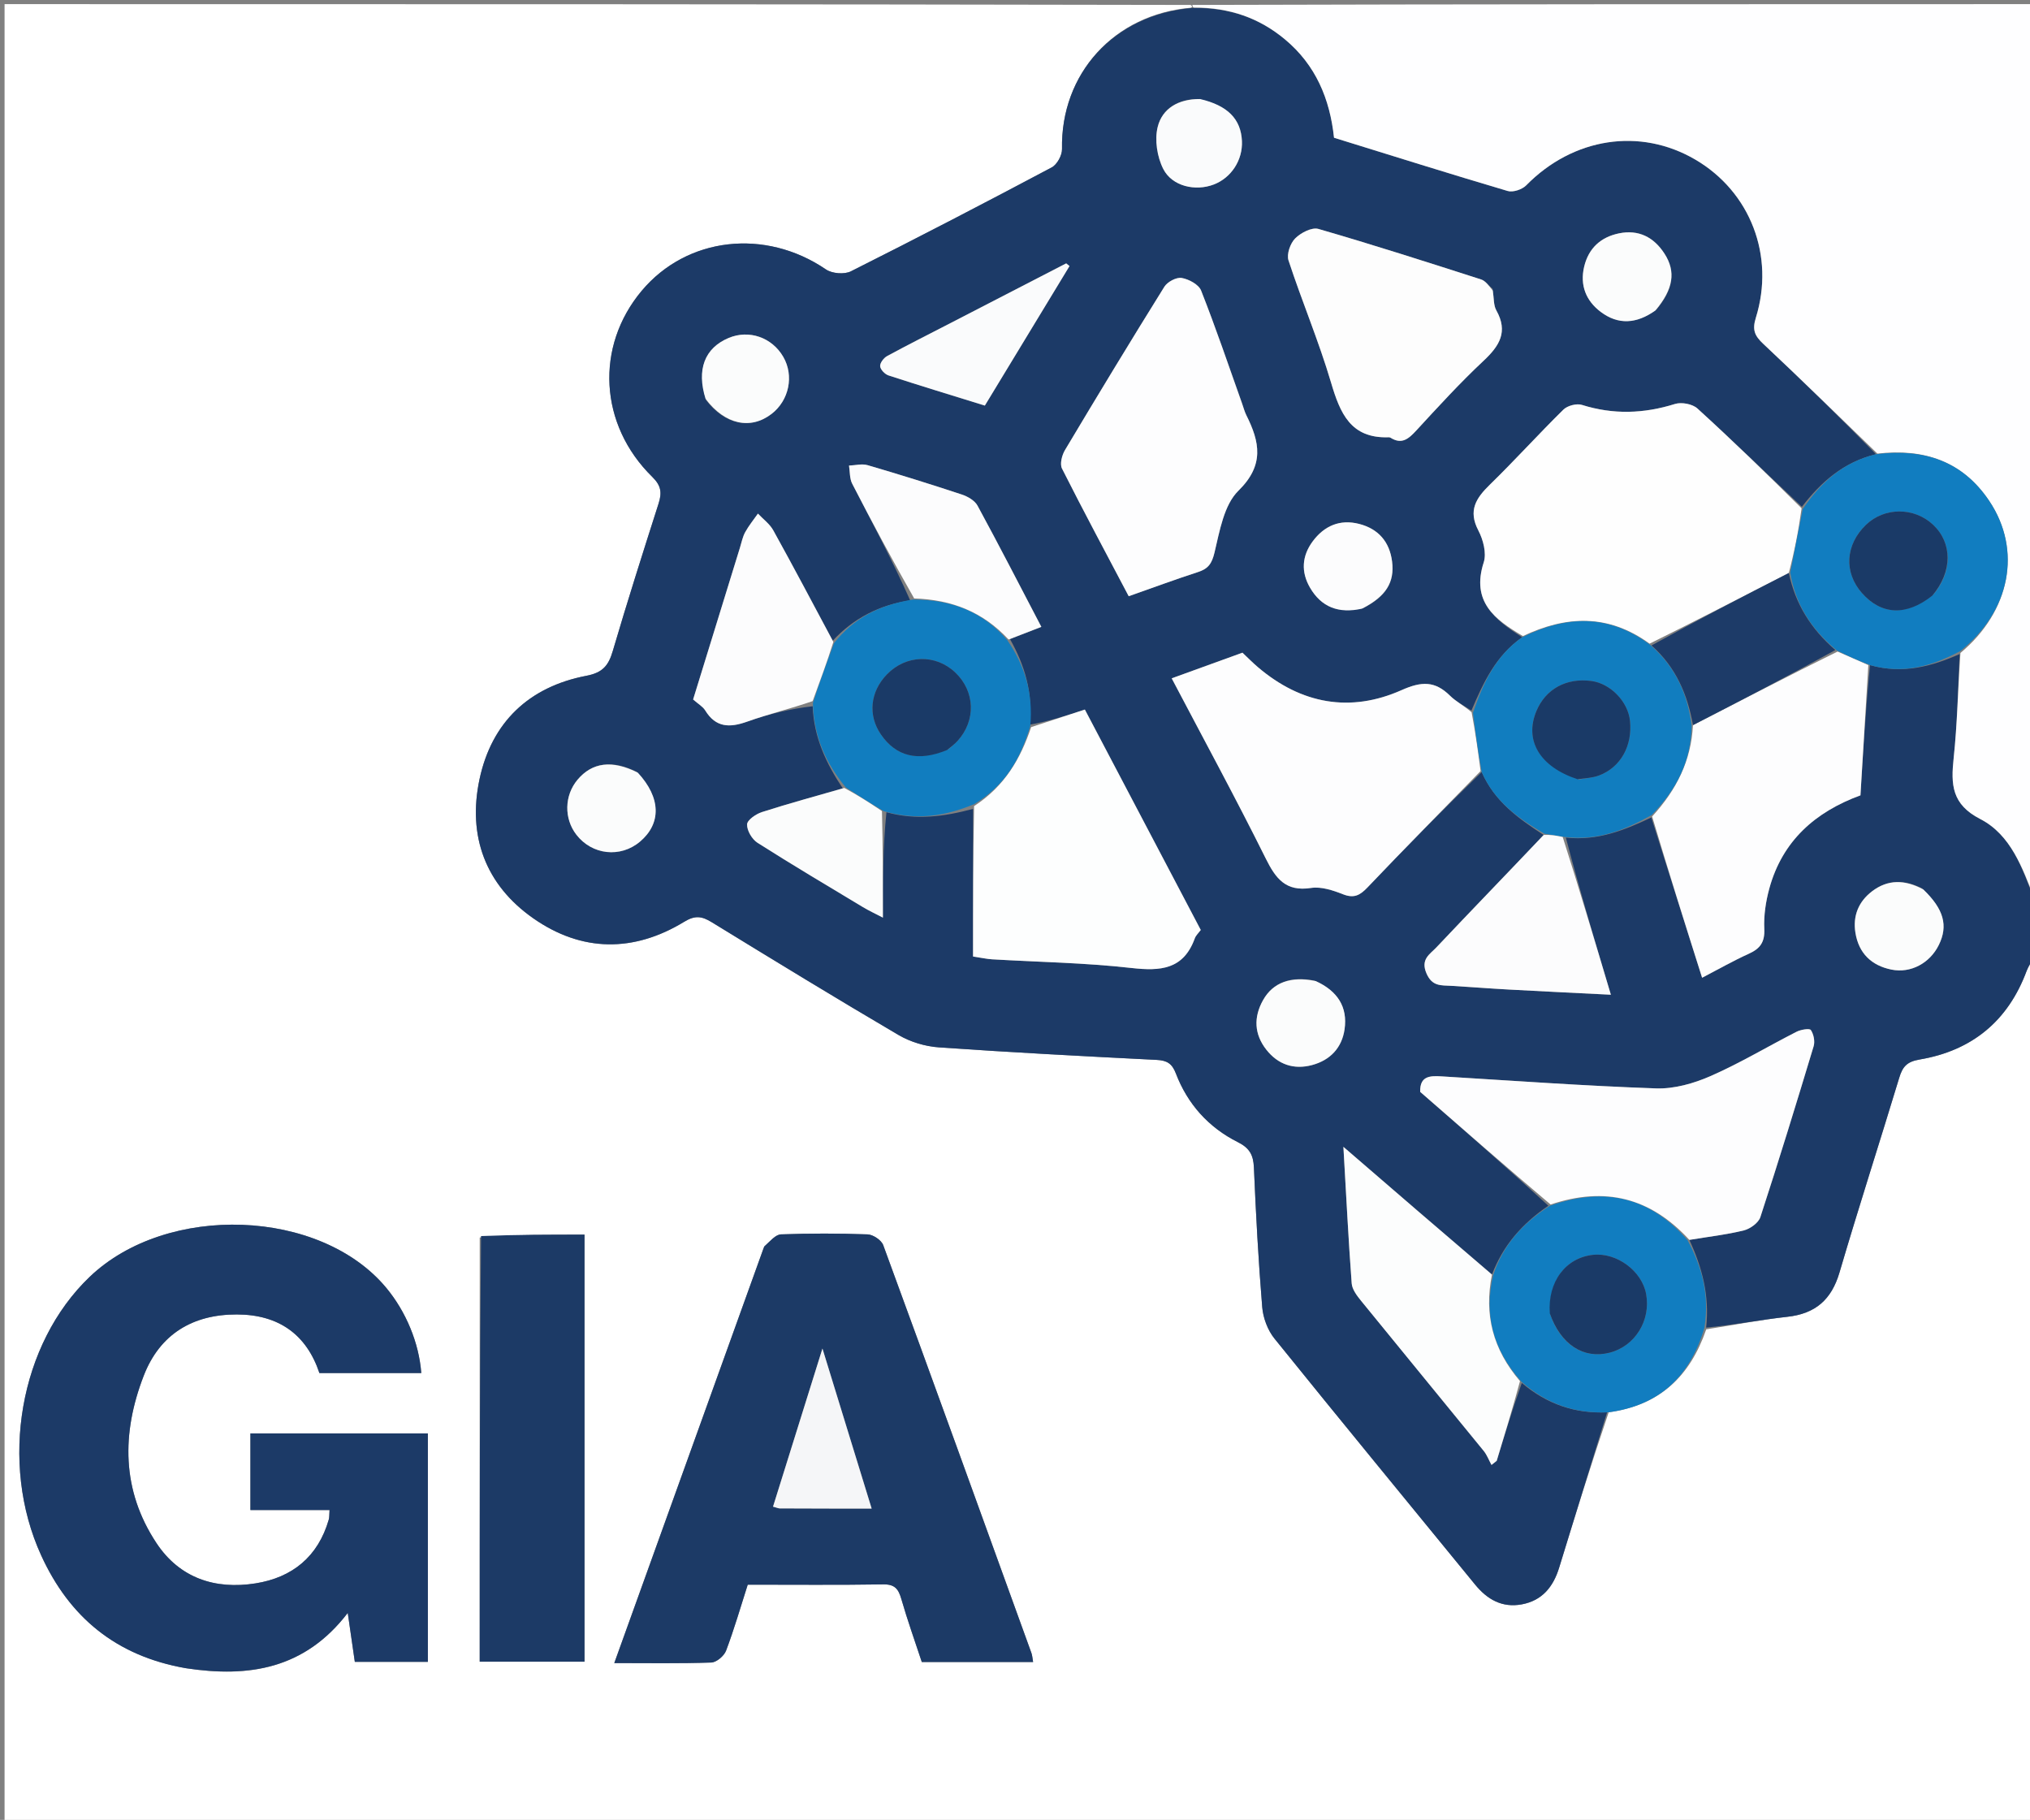 <svg version="1.1" id="Layer_1" xmlns="http://www.w3.org/2000/svg" xmlns:xlink="http://www.w3.org/1999/xlink" x="0px" y="0px"
	 width="100%" viewBox="0 0 492 441" enable-background="new 0 0 492 441" xml:space="preserve">
<rect x="0" y="0" width="492" height="441" fill="#808080" stroke="none"/>
<path fill="#FFFFFF" opacity="1" stroke="none" 
	d="
M493,232 
	C493,301.979 493,371.958 493,441.968 
	C329.071,441.968 165.142,441.968 1.107,441.968 
	C1.107,295.116 1.107,148.231 1.107,1 
	C96.688,1 192.377,1 288.533,1.197 
	C288.999,1.393 288.998,1.787 288.587,1.879 
	C269.939,3.477 257.038,17.917 257.394,36.138 
	C257.423,37.631 256.2,39.876 254.915,40.558 
	C238.774,49.129 222.554,57.555 206.221,65.752 
	C204.641,66.545 201.667,66.301 200.189,65.294 
	C185.502,55.281 166.514,57.367 155.525,70.466 
	C144.218,83.944 145.175,102.905 158.093,115.565 
	C160.302,117.73 160.436,119.457 159.602,122.065 
	C155.809,133.926 152.027,145.794 148.52,157.74 
	C147.489,161.25 146.103,162.997 142.143,163.753 
	C128.211,166.413 119.156,175.021 116.217,188.832 
	C113.292,202.569 117.642,214.431 129.286,222.555 
	C141.031,230.748 153.601,230.824 165.849,223.355 
	C168.509,221.733 170.146,222.031 172.501,223.474 
	C187.527,232.683 202.563,241.882 217.763,250.8 
	C220.641,252.489 224.219,253.569 227.554,253.802 
	C245.14,255.033 262.75,255.955 280.359,256.839 
	C282.851,256.964 284.078,257.739 284.992,260.13 
	C287.835,267.561 292.926,273.223 300.024,276.775 
	C302.818,278.174 303.771,279.859 303.901,282.878 
	C304.384,294.178 304.988,305.478 305.917,316.748 
	C306.133,319.375 307.244,322.333 308.891,324.375 
	C324.983,344.332 341.282,364.121 357.505,383.973 
	C360.453,387.581 364.05,389.659 368.822,388.776 
	C373.797,387.855 376.47,384.499 377.893,379.851 
	C381.735,367.304 385.633,354.774 389.888,342.23 
	C402.269,340.54 409.594,333.53 413.532,322.129 
	C420.363,321.061 426.746,319.8 433.188,319.091 
	C440.006,318.34 443.895,314.934 445.836,308.327 
	C450.473,292.546 455.542,276.892 460.313,261.15 
	C461.119,258.49 462.165,257.265 465.246,256.745 
	C477.876,254.614 486.657,247.464 491.172,235.307 
	C491.605,234.14 492.382,233.099 493,232 
M45.333,404.29 
	C60.279,406.558 73.84,404.473 84.283,390.848 
	C84.961,395.539 85.49,399.205 85.996,402.711 
	C92.237,402.711 97.988,402.711 103.698,402.711 
	C103.698,384.023 103.698,365.631 103.698,347.353 
	C89.18,347.353 74.97,347.353 60.692,347.353 
	C60.692,353.655 60.692,359.597 60.692,365.922 
	C67.175,365.922 73.445,365.922 79.871,365.922 
	C79.79,366.968 79.85,367.65 79.673,368.262 
	C77.08,377.214 70.86,382.272 61.928,383.689 
	C52.127,385.243 43.535,382.408 37.916,373.921 
	C29.438,361.116 29.461,347.262 34.833,333.378 
	C38.721,323.329 46.663,318.504 57.401,318.525 
	C67.581,318.545 74.304,323.413 77.414,332.726 
	C85.927,332.726 94.009,332.726 102.104,332.726 
	C101.545,325.396 98.409,317.849 93.619,312.078 
	C77.658,292.853 40.526,291.467 21.751,309.396 
	C4.765,325.615 -0.298,354.426 9.985,376.919 
	C16.813,391.854 28.085,401.273 45.333,404.29 
M185.089,302.431 
	C173.065,335.828 161.04,369.225 148.879,403.002 
	C157.089,403.002 164.75,403.136 172.398,402.869 
	C173.659,402.825 175.497,401.264 175.977,399.992 
	C177.951,394.762 179.504,389.373 181.224,384.003 
	C192.431,384.003 203.256,384.105 214.078,383.934 
	C216.863,383.89 217.75,385.049 218.445,387.459 
	C219.948,392.671 221.78,397.788 223.412,402.745 
	C232.67,402.745 241.415,402.745 250.388,402.745 
	C250.221,401.821 250.194,401.157 249.979,400.561 
	C238.053,367.599 226.139,334.633 214.063,301.725 
	C213.62,300.516 211.604,299.168 210.275,299.119 
	C203.286,298.859 196.278,298.86 189.289,299.117 
	C187.944,299.167 186.655,300.765 185.089,302.431 
M116.264,299.871 
	C116.264,334.119 116.264,368.367 116.264,402.661 
	C125.085,402.661 133.461,402.661 141.666,402.661 
	C141.666,367.937 141.666,333.557 141.666,299.178 
	C133.187,299.178 125.045,299.178 116.264,299.871 
z"/>
<path fill="#1C3A67" opacity="1" stroke="none" 
	d="
M493,231.535 
	C492.382,233.099 491.605,234.14 491.172,235.307 
	C486.657,247.464 477.876,254.614 465.246,256.745 
	C462.165,257.265 461.119,258.49 460.313,261.15 
	C455.542,276.892 450.473,292.546 445.836,308.327 
	C443.895,314.934 440.006,318.34 433.188,319.091 
	C426.746,319.8 420.363,321.061 413.507,321.709 
	C414.37,313.887 412.503,307.055 409.438,300.455 
	C414.133,299.671 418.456,299.195 422.639,298.157 
	C424.185,297.774 426.193,296.329 426.65,294.93 
	C431.14,281.189 435.388,267.368 439.561,253.527 
	C439.917,252.345 439.571,250.626 438.885,249.605 
	C438.58,249.15 436.456,249.494 435.432,250.015 
	C428.472,253.559 421.746,257.616 414.611,260.746 
	C410.519,262.542 405.766,263.897 401.369,263.745 
	C384.077,263.148 366.808,261.889 349.533,260.84 
	C346.698,260.668 344.091,260.622 344.203,264.584 
	C354.659,273.713 365.056,282.79 375.27,292.182 
	C368.862,296.538 364.251,301.868 361.601,308.864 
	C349.781,298.781 338.257,288.836 325.593,277.908 
	C326.289,289.932 326.817,300.472 327.602,310.993 
	C327.712,312.465 328.89,314 329.899,315.242 
	C339.765,327.381 349.714,339.454 359.593,351.584 
	C360.399,352.574 360.861,353.846 361.483,354.987 
	C361.903,354.656 362.324,354.326 362.744,353.995 
	C364.674,347.67 366.605,341.344 368.835,335.125 
	C374.983,340.31 381.791,342.596 389.508,342.238 
	C385.633,354.774 381.735,367.304 377.893,379.851 
	C376.47,384.499 373.797,387.855 368.822,388.776 
	C364.05,389.659 360.453,387.581 357.505,383.973 
	C341.282,364.121 324.983,344.332 308.891,324.375 
	C307.244,322.333 306.133,319.375 305.917,316.748 
	C304.988,305.478 304.384,294.178 303.901,282.878 
	C303.771,279.859 302.818,278.174 300.024,276.775 
	C292.926,273.223 287.835,267.561 284.992,260.13 
	C284.078,257.739 282.851,256.964 280.359,256.839 
	C262.75,255.955 245.14,255.033 227.554,253.802 
	C224.219,253.569 220.641,252.489 217.763,250.8 
	C202.563,241.882 187.527,232.683 172.501,223.474 
	C170.146,222.031 168.509,221.733 165.849,223.355 
	C153.601,230.824 141.031,230.748 129.286,222.555 
	C117.642,214.431 113.292,202.569 116.217,188.832 
	C119.156,175.021 128.211,166.413 142.143,163.753 
	C146.103,162.997 147.489,161.25 148.52,157.74 
	C152.027,145.794 155.809,133.926 159.602,122.065 
	C160.436,119.457 160.302,117.73 158.093,115.565 
	C145.175,102.905 144.218,83.944 155.525,70.466 
	C166.514,57.367 185.502,55.281 200.189,65.294 
	C201.667,66.301 204.641,66.545 206.221,65.752 
	C222.554,57.555 238.774,49.129 254.915,40.558 
	C256.2,39.876 257.423,37.631 257.394,36.138 
	C257.038,17.917 269.939,3.477 289.027,1.924 
	C298.002,1.822 305.187,4.335 311.453,9.56 
	C318.882,15.755 322.321,23.954 323.32,33.377 
	C337.516,37.77 351.435,42.15 365.426,46.284 
	C366.699,46.66 368.908,45.919 369.891,44.919 
	C381.257,33.346 397.49,30.808 410.931,38.699 
	C424.185,46.481 430.239,61.963 425.549,77.02 
	C424.633,79.962 425.28,81.377 427.363,83.33 
	C436.694,92.074 445.818,101.038 454.677,110.068 
	C446.741,112.007 441.365,116.818 436.713,122.808 
	C428.117,114.711 419.878,106.709 411.39,98.981 
	C410.192,97.89 407.543,97.395 405.962,97.891 
	C398.405,100.258 390.995,100.508 383.398,98.116 
	C382.118,97.713 379.895,98.298 378.921,99.255 
	C372.866,105.203 367.172,111.521 361.091,117.442 
	C357.731,120.714 355.773,123.716 358.296,128.535 
	C359.469,130.775 360.328,134.029 359.604,136.265 
	C356.523,145.79 362.277,150.142 368.927,154.418 
	C362.436,158.978 359.482,165.505 356.62,172.179 
	C354.66,170.906 352.828,169.966 351.431,168.586 
	C347.791,164.988 344.562,165.066 339.705,167.229 
	C327.251,172.774 315.39,170.604 304.917,161.71 
	C303.568,160.564 302.326,159.292 301.124,158.163 
	C295.255,160.29 289.724,162.293 283.979,164.375 
	C291.756,179.174 299.528,193.454 306.758,208.005 
	C309.205,212.929 311.614,216.116 317.749,215.173 
	C320.208,214.795 323.055,215.74 325.483,216.697 
	C328.132,217.741 329.583,216.987 331.421,215.057 
	C340.463,205.56 349.685,196.234 359.109,187.078 
	C362.286,194.31 368.085,198.383 374.13,202.332 
	C365.322,211.618 356.65,220.558 348.097,229.611 
	C346.563,231.235 344.257,232.424 345.712,235.842 
	C347.085,239.068 349.25,238.747 351.69,238.89 
	C356.327,239.162 360.959,239.532 365.598,239.785 
	C373.683,240.226 381.771,240.609 390.416,241.044 
	C386.527,228.008 382.794,215.495 379.508,202.974 
	C387.334,203.8 393.801,201.118 400.218,198.096 
	C404.382,211.195 408.419,223.942 412.531,236.93 
	C416.484,234.877 420.091,232.811 423.862,231.108 
	C426.61,229.867 427.748,228.293 427.6,225.091 
	C427.449,221.833 427.961,218.426 428.831,215.263 
	C431.997,203.748 439.982,196.724 450.907,192.731 
	C451.553,182.082 452.187,171.623 453.242,161.173 
	C461.224,163.411 468.17,161.479 474.941,158.502 
	C474.526,167.211 474.376,175.497 473.499,183.705 
	C472.817,190.089 472.988,194.895 479.951,198.474 
	C487.385,202.296 490.199,210.425 493,218 
	C493,222.357 493,226.714 493,231.535 
M214.845,196.815 
	C222.04,198.842 228.986,197.838 235.833,196.016 
	C235.833,207.938 235.833,219.859 235.833,231.789 
	C238.127,232.134 239.253,232.394 240.39,232.461 
	C251.668,233.124 263,233.297 274.208,234.564 
	C281.267,235.361 286.831,234.957 289.577,227.381 
	C289.843,226.646 290.509,226.057 291.021,225.356 
	C281.635,207.508 272.307,189.771 262.932,171.944 
	C258.356,173.438 254.131,174.817 249.507,175.613 
	C250.421,168.052 248.396,161.264 244.789,154.869 
	C247.225,153.919 249.66,152.969 252.384,151.906 
	C247.119,141.836 242.125,132.118 236.91,122.521 
	C236.239,121.286 234.54,120.309 233.111,119.836 
	C225.547,117.335 217.938,114.962 210.292,112.726 
	C208.912,112.323 207.286,112.767 205.773,112.82 
	C206.011,114.295 205.894,115.954 206.545,117.217 
	C211.33,126.514 216.269,135.733 220.594,145.494 
	C213.106,146.589 206.833,149.844 201.838,155.253 
	C197.051,146.332 192.324,137.378 187.42,128.521 
	C186.555,126.958 184.955,125.802 183.694,124.458 
	C182.652,125.948 181.485,127.369 180.612,128.952 
	C179.983,130.092 179.73,131.443 179.339,132.71 
	C175.535,145.028 171.736,157.347 167.987,169.5 
	C169.223,170.592 170.34,171.209 170.92,172.154 
	C173.493,176.35 176.859,176.377 181.085,174.871 
	C186.236,173.035 191.584,171.751 196.966,171.141 
	C197.233,178.692 200.294,185.102 204.257,191.036 
	C197.717,192.926 191.143,194.71 184.663,196.787 
	C183.214,197.251 181.098,198.713 181.065,199.771 
	C181.017,201.259 182.262,203.377 183.591,204.224 
	C191.999,209.573 200.575,214.659 209.116,219.798 
	C210.587,220.682 212.155,221.404 213.982,222.36 
	C213.982,213.385 213.982,205.077 214.845,196.815 
M300.97,97.521 
	C297.73,88.464 294.635,79.351 291.105,70.409 
	C290.526,68.94 288.133,67.654 286.394,67.355 
	C285.122,67.136 282.942,68.296 282.201,69.485 
	C274.034,82.591 266.031,95.8 258.115,109.06 
	C257.376,110.297 256.829,112.427 257.39,113.539 
	C262.598,123.867 268.069,134.062 273.56,144.479 
	C279.429,142.415 284.861,140.401 290.367,138.615 
	C292.833,137.815 293.711,136.579 294.356,133.884 
	C295.605,128.656 296.647,122.349 300.151,118.912 
	C306.503,112.683 305.314,107.103 302.065,100.606 
	C301.695,99.866 301.465,99.058 300.97,97.521 
M361.752,70.009 
	C360.828,69.225 360.027,68.057 358.962,67.715 
	C345.854,63.508 332.745,59.294 319.523,55.472 
	C317.944,55.016 315.253,56.419 313.899,57.779 
	C312.713,58.968 311.796,61.599 312.286,63.094 
	C315.539,73.018 319.634,82.68 322.592,92.682 
	C324.793,100.126 327.333,106.258 336.507,105.962 
	C336.669,105.957 336.863,105.971 336.994,106.054 
	C339.746,107.802 341.405,106.331 343.269,104.309 
	C348.563,98.564 353.844,92.777 359.543,87.447 
	C363.419,83.823 365.574,80.393 362.653,75.207 
	C361.965,73.985 362.094,72.302 361.752,70.009 
M229.999,78.495 
	C224.989,81.074 219.948,83.597 214.999,86.289 
	C214.183,86.733 213.25,87.967 213.318,88.754 
	C213.388,89.568 214.478,90.691 215.352,90.976 
	C223.037,93.48 230.773,95.827 238.69,98.281 
	C245.649,86.815 252.43,75.642 259.212,64.469 
	C258.944,64.254 258.677,64.039 258.409,63.824 
	C249.156,68.593 239.904,73.361 229.999,78.495 
M154.286,187.027 
	C148.353,184.085 143.519,184.733 139.977,188.943 
	C136.777,192.748 136.656,198.335 139.689,202.263 
	C143.489,207.186 150.374,207.942 155.101,203.955 
	C160.302,199.569 160.23,193.323 154.286,187.027 
M318.532,237.611 
	C312.852,236.486 308.529,238.081 306.135,242.329 
	C303.791,246.488 303.963,250.626 306.934,254.389 
	C309.762,257.971 313.597,259.271 318.016,258.083 
	C322.406,256.903 325.234,253.896 325.876,249.42 
	C326.648,244.032 324.216,240.153 318.532,237.611 
M401.474,75.009 
	C405.55,70.08 406.236,65.838 403.406,61.457 
	C400.845,57.492 397.16,55.574 392.398,56.546 
	C387.953,57.453 385,60.162 383.941,64.639 
	C382.878,69.137 384.389,72.904 387.987,75.599 
	C392.196,78.753 396.613,78.512 401.474,75.009 
M171.157,96.99 
	C175.718,102.909 181.93,104.206 187.002,100.298 
	C191.255,97.02 192.483,91.046 189.84,86.48 
	C187.098,81.742 181.522,79.818 176.577,81.904 
	C170.829,84.328 168.767,89.486 171.157,96.99 
M465.836,215.281 
	C461.659,213.131 457.555,213.059 453.722,215.983 
	C450.43,218.494 449.032,221.942 449.689,226.028 
	C450.488,230.997 453.571,233.98 458.434,234.958 
	C463.114,235.899 467.739,233.384 469.901,228.99 
	C472.194,224.327 471.144,220.32 465.836,215.281 
M290.467,23.997 
	C285.601,23.971 281.693,26.288 280.587,30.749 
	C279.808,33.895 280.443,38.023 281.939,40.951 
	C284.106,45.194 289.774,46.398 294.179,44.708 
	C298.431,43.078 301.212,38.785 301,34.178 
	C300.758,28.882 297.588,25.567 290.467,23.997 
M330.466,147.326 
	C335.892,144.531 338.044,141.126 337.385,136.027 
	C336.77,131.278 334.063,128.159 329.433,126.963 
	C324.745,125.752 320.923,127.425 318.124,131.223 
	C315.532,134.739 315.287,138.604 317.5,142.401 
	C320.245,147.112 324.426,148.771 330.466,147.326 
z"/>
<path fill="#FEFEFF" opacity="1" stroke="none" 
	d="
M493,217.531 
	C490.199,210.425 487.385,202.296 479.951,198.474 
	C472.988,194.895 472.817,190.089 473.499,183.705 
	C474.376,175.497 474.526,167.211 475.141,158.225 
	C487.225,148.15 490.087,133.319 482.154,121.435 
	C475.651,111.695 466.24,108.628 455.016,109.923 
	C445.818,101.038 436.694,92.074 427.363,83.33 
	C425.28,81.377 424.633,79.962 425.549,77.02 
	C430.239,61.963 424.185,46.481 410.931,38.699 
	C397.49,30.808 381.257,33.346 369.891,44.919 
	C368.908,45.919 366.699,46.66 365.426,46.284 
	C351.435,42.15 337.516,37.77 323.32,33.377 
	C322.321,23.954 318.882,15.755 311.453,9.56 
	C305.187,4.335 298.002,1.822 289.439,1.831 
	C288.998,1.787 288.999,1.393 289,1.197 
	C356.929,1 424.859,1 493,1 
	C493,73.021 493,145.042 493,217.531 
z"/>
<path fill="#1C3A67" opacity="1" stroke="none" 
	d="
M44.902,404.226 
	C28.085,401.273 16.813,391.854 9.985,376.919 
	C-0.298,354.426 4.765,325.615 21.751,309.396 
	C40.526,291.467 77.658,292.853 93.619,312.078 
	C98.409,317.849 101.545,325.396 102.104,332.726 
	C94.009,332.726 85.927,332.726 77.414,332.726 
	C74.304,323.413 67.581,318.545 57.401,318.525 
	C46.663,318.504 38.721,323.329 34.833,333.378 
	C29.461,347.262 29.438,361.116 37.916,373.921 
	C43.535,382.408 52.127,385.243 61.928,383.689 
	C70.86,382.272 77.08,377.214 79.673,368.262 
	C79.85,367.65 79.79,366.968 79.871,365.922 
	C73.445,365.922 67.175,365.922 60.692,365.922 
	C60.692,359.597 60.692,353.655 60.692,347.353 
	C74.97,347.353 89.18,347.353 103.698,347.353 
	C103.698,365.631 103.698,384.023 103.698,402.711 
	C97.988,402.711 92.237,402.711 85.996,402.711 
	C85.49,399.205 84.961,395.539 84.283,390.848 
	C73.84,404.473 60.279,406.558 44.902,404.226 
z"/>
<path fill="#1C3A66" opacity="1" stroke="none" 
	d="
M185.215,302.04 
	C186.655,300.765 187.944,299.167 189.289,299.117 
	C196.278,298.86 203.286,298.859 210.275,299.119 
	C211.604,299.168 213.62,300.516 214.063,301.725 
	C226.139,334.633 238.053,367.599 249.979,400.561 
	C250.194,401.157 250.221,401.821 250.388,402.745 
	C241.415,402.745 232.67,402.745 223.412,402.745 
	C221.78,397.788 219.948,392.671 218.445,387.459 
	C217.75,385.049 216.863,383.89 214.078,383.934 
	C203.256,384.105 192.431,384.003 181.224,384.003 
	C179.504,389.373 177.951,394.762 175.977,399.992 
	C175.497,401.264 173.659,402.825 172.398,402.869 
	C164.75,403.136 157.089,403.002 148.879,403.002 
	C161.04,369.225 173.065,335.828 185.215,302.04 
M202.411,365.559 
	C205.173,365.559 207.936,365.559 211.255,365.559 
	C207.211,352.408 203.377,339.942 199.332,326.79 
	C195.198,340.015 191.282,352.543 187.357,365.096 
	C188.334,365.359 188.651,365.517 188.968,365.519 
	C193.125,365.545 197.282,365.549 202.411,365.559 
z"/>
<path fill="#1C3A66" opacity="1" stroke="none" 
	d="
M116.583,299.524 
	C125.045,299.178 133.187,299.178 141.666,299.178 
	C141.666,333.557 141.666,367.937 141.666,402.661 
	C133.461,402.661 125.085,402.661 116.264,402.661 
	C116.264,368.367 116.264,334.119 116.583,299.524 
z"/>
<path fill="#117DC0" opacity="1" stroke="none" 
	d="
M361.896,309.002 
	C364.251,301.868 368.862,296.538 375.629,292.196 
	C389.049,287.443 400.026,290.207 409.01,300.539 
	C412.503,307.055 414.37,313.887 413.085,321.758 
	C409.594,333.53 402.269,340.54 389.888,342.23 
	C381.791,342.596 374.983,340.31 368.698,334.784 
	C361.804,326.981 359.644,318.546 361.896,309.002 
M375.755,318.615 
	C378.268,325.839 383.803,329.381 390.09,327.789 
	C396.255,326.229 400.138,319.998 398.958,313.562 
	C397.933,307.977 391.825,303.471 386.101,304.078 
	C379.501,304.777 375.054,310.564 375.755,318.615 
z"/>
<path fill="#FEFEFE" opacity="1" stroke="none" 
	d="
M369.105,154.132 
	C362.277,150.142 356.523,145.79 359.604,136.265 
	C360.328,134.029 359.469,130.775 358.296,128.535 
	C355.773,123.716 357.731,120.714 361.091,117.442 
	C367.172,111.521 372.866,105.203 378.921,99.255 
	C379.895,98.298 382.118,97.713 383.398,98.116 
	C390.995,100.508 398.405,100.258 405.962,97.891 
	C407.543,97.395 410.192,97.89 411.39,98.981 
	C419.878,106.709 428.117,114.711 436.646,123.175 
	C435.871,128.737 434.885,133.751 433.55,138.852 
	C422.177,144.665 411.153,150.39 399.802,155.973 
	C389.721,148.66 379.535,149.201 369.105,154.132 
z"/>
<path fill="#FDFDFE" opacity="1" stroke="none" 
	d="
M358.843,186.848 
	C349.685,196.234 340.463,205.56 331.421,215.057 
	C329.583,216.987 328.132,217.741 325.483,216.697 
	C323.055,215.74 320.208,214.795 317.749,215.173 
	C311.614,216.116 309.205,212.929 306.758,208.005 
	C299.528,193.454 291.756,179.174 283.979,164.375 
	C289.724,162.293 295.255,160.29 301.124,158.163 
	C302.326,159.292 303.568,160.564 304.917,161.71 
	C315.39,170.604 327.251,172.774 339.705,167.229 
	C344.562,165.066 347.791,164.988 351.431,168.586 
	C352.828,169.966 354.66,170.906 356.669,172.597 
	C357.644,177.714 358.243,182.281 358.843,186.848 
z"/>
<path fill="#FDFDFE" opacity="1" stroke="none" 
	d="
M409.438,300.455 
	C400.026,290.207 389.049,287.443 375.813,291.882 
	C365.056,282.79 354.659,273.713 344.203,264.584 
	C344.091,260.622 346.698,260.668 349.533,260.84 
	C366.808,261.889 384.077,263.148 401.369,263.745 
	C405.766,263.897 410.519,262.542 414.611,260.746 
	C421.746,257.616 428.472,253.559 435.432,250.015 
	C436.456,249.494 438.58,249.15 438.885,249.605 
	C439.571,250.626 439.917,252.345 439.561,253.527 
	C435.388,267.368 431.14,281.189 426.65,294.93 
	C426.193,296.329 424.185,297.774 422.639,298.157 
	C418.456,299.195 414.133,299.671 409.438,300.455 
z"/>
<path fill="#FDFEFE" opacity="1" stroke="none" 
	d="
M249.907,176.196 
	C254.131,174.817 258.356,173.438 262.932,171.944 
	C272.307,189.771 281.635,207.508 291.021,225.356 
	C290.509,226.057 289.843,226.646 289.577,227.381 
	C286.831,234.957 281.267,235.361 274.208,234.564 
	C263,233.297 251.668,233.124 240.39,232.461 
	C239.253,232.394 238.127,232.134 235.833,231.789 
	C235.833,219.859 235.833,207.938 236.085,195.337 
	C243.544,190.477 247.364,183.806 249.907,176.196 
z"/>
<path fill="#FDFDFE" opacity="1" stroke="none" 
	d="
M452.82,161.164 
	C452.187,171.623 451.553,182.082 450.907,192.731 
	C439.982,196.724 431.997,203.748 428.831,215.263 
	C427.961,218.426 427.449,221.833 427.6,225.091 
	C427.748,228.293 426.61,229.867 423.862,231.108 
	C420.091,232.811 416.484,234.877 412.531,236.93 
	C408.419,223.942 404.382,211.195 400.42,197.86 
	C406.368,191.33 409.867,184.335 410.314,175.717 
	C422.092,169.655 433.552,163.722 445.356,157.888 
	C448.074,159.047 450.447,160.106 452.82,161.164 
z"/>
<path fill="#FDFDFE" opacity="1" stroke="none" 
	d="
M301.07,97.901 
	C301.465,99.058 301.695,99.866 302.065,100.606 
	C305.314,107.103 306.503,112.683 300.151,118.912 
	C296.647,122.349 295.605,128.656 294.356,133.884 
	C293.711,136.579 292.833,137.815 290.367,138.615 
	C284.861,140.401 279.429,142.415 273.56,144.479 
	C268.069,134.062 262.598,123.867 257.39,113.539 
	C256.829,112.427 257.376,110.297 258.115,109.06 
	C266.031,95.8 274.034,82.591 282.201,69.485 
	C282.942,68.296 285.122,67.136 286.394,67.355 
	C288.133,67.654 290.526,68.94 291.105,70.409 
	C294.635,79.351 297.73,88.464 301.07,97.901 
z"/>
<path fill="#117DBF" opacity="1" stroke="none" 
	d="
M249.707,175.904 
	C247.364,183.806 243.544,190.477 236.063,194.875 
	C228.986,197.838 222.04,198.842 214.19,196.564 
	C210.694,194.487 207.853,192.661 205.012,190.835 
	C200.294,185.102 197.233,178.692 197.02,170.352 
	C198.756,165.002 200.44,160.441 202.123,155.88 
	C206.833,149.844 213.106,146.589 221.281,145.278 
	C230.745,145.305 238.269,148.317 244.097,155.076 
	C248.396,161.264 250.421,168.052 249.707,175.904 
M229.863,181.555 
	C230.604,180.886 231.409,180.275 232.077,179.539 
	C236.582,174.583 236.336,167.538 231.532,162.972 
	C226.76,158.438 219.594,158.633 214.956,163.424 
	C210.887,167.627 210.314,173.321 213.493,177.96 
	C217.163,183.316 222.479,184.661 229.863,181.555 
z"/>
<path fill="#117DBF" opacity="1" stroke="none" 
	d="
M409.995,175.846 
	C409.867,184.335 406.368,191.33 400.292,197.508 
	C393.801,201.118 387.334,203.8 379.189,202.815 
	C377.051,202.452 375.68,202.239 374.308,202.025 
	C368.085,198.383 362.286,194.31 359.109,187.078 
	C358.243,182.281 357.644,177.714 356.995,172.729 
	C359.482,165.505 362.436,158.978 368.927,154.418 
	C379.535,149.201 389.721,148.66 399.941,156.262 
	C406.254,161.751 409.002,168.359 409.995,175.846 
M382.71,188.878 
	C384.328,188.57 386.029,188.485 387.547,187.913 
	C392.791,185.94 395.676,180.722 395.052,174.684 
	C394.569,170.007 390.327,165.632 385.682,165.018 
	C379.612,164.216 374.589,166.972 372.363,172.326 
	C369.418,179.407 373.131,185.785 382.71,188.878 
z"/>
<path fill="#117DC0" opacity="1" stroke="none" 
	d="
M453.242,161.173 
	C450.447,160.106 448.074,159.047 445.176,157.619 
	C438.855,152.376 435.124,146.299 433.899,138.765 
	C434.885,133.751 435.871,128.737 436.924,123.356 
	C441.365,116.818 446.741,112.007 454.677,110.068 
	C466.24,108.628 475.651,111.695 482.154,121.435 
	C490.087,133.319 487.225,148.15 475.093,157.768 
	C468.17,161.479 461.224,163.411 453.242,161.173 
M468.595,144.069 
	C473.264,138.488 473.21,131.538 468.463,127.122 
	C463.871,122.852 456.679,122.89 452.223,127.208 
	C447.241,132.037 446.856,138.696 451.269,143.701 
	C455.965,149.026 462.012,149.351 468.595,144.069 
z"/>
<path fill="#FDFDFD" opacity="1" stroke="none" 
	d="
M361.799,70.42 
	C362.094,72.302 361.965,73.985 362.653,75.207 
	C365.574,80.393 363.419,83.823 359.543,87.447 
	C353.844,92.777 348.563,98.564 343.269,104.309 
	C341.405,106.331 339.746,107.802 336.994,106.054 
	C336.863,105.971 336.669,105.957 336.507,105.962 
	C327.333,106.258 324.793,100.126 322.592,92.682 
	C319.634,82.68 315.539,73.018 312.286,63.094 
	C311.796,61.599 312.713,58.968 313.899,57.779 
	C315.253,56.419 317.944,55.016 319.523,55.472 
	C332.745,59.294 345.854,63.508 358.962,67.715 
	C360.027,68.057 360.828,69.225 361.799,70.42 
z"/>
<path fill="#FCFDFD" opacity="1" stroke="none" 
	d="
M361.601,308.864 
	C359.644,318.546 361.804,326.981 368.398,334.678 
	C366.605,341.344 364.674,347.67 362.744,353.995 
	C362.324,354.326 361.903,354.656 361.483,354.987 
	C360.861,353.846 360.399,352.574 359.593,351.584 
	C349.714,339.454 339.765,327.381 329.899,315.242 
	C328.89,314 327.712,312.465 327.602,310.993 
	C326.817,300.472 326.289,289.932 325.593,277.908 
	C338.257,288.836 349.781,298.781 361.601,308.864 
z"/>
<path fill="#FCFCFD" opacity="1" stroke="none" 
	d="
M374.13,202.332 
	C375.68,202.239 377.051,202.452 378.742,202.824 
	C382.794,215.495 386.527,228.008 390.416,241.044 
	C381.771,240.609 373.683,240.226 365.598,239.785 
	C360.959,239.532 356.327,239.162 351.69,238.89 
	C349.25,238.747 347.085,239.068 345.712,235.842 
	C344.257,232.424 346.563,231.235 348.097,229.611 
	C356.65,220.558 365.322,211.618 374.13,202.332 
z"/>
<path fill="#FCFCFD" opacity="1" stroke="none" 
	d="
M201.981,155.566 
	C200.44,160.441 198.756,165.002 196.96,169.896 
	C191.584,171.751 186.236,173.035 181.085,174.871 
	C176.859,176.377 173.493,176.35 170.92,172.154 
	C170.34,171.209 169.223,170.592 167.987,169.5 
	C171.736,157.347 175.535,145.028 179.339,132.71 
	C179.73,131.443 179.983,130.092 180.612,128.952 
	C181.485,127.369 182.652,125.948 183.694,124.458 
	C184.955,125.802 186.555,126.958 187.42,128.521 
	C192.324,137.378 197.051,146.332 201.981,155.566 
z"/>
<path fill="#FCFCFD" opacity="1" stroke="none" 
	d="
M244.443,154.973 
	C238.269,148.317 230.745,145.305 221.564,145.019 
	C216.269,135.733 211.33,126.514 206.545,117.217 
	C205.894,115.954 206.011,114.295 205.773,112.82 
	C207.286,112.767 208.912,112.323 210.292,112.726 
	C217.938,114.962 225.547,117.335 233.111,119.836 
	C234.54,120.309 236.239,121.286 236.91,122.521 
	C242.125,132.118 247.119,141.836 252.384,151.906 
	C249.66,152.969 247.225,153.919 244.443,154.973 
z"/>
<path fill="#FAFBFC" opacity="1" stroke="none" 
	d="
M230.326,78.313 
	C239.904,73.361 249.156,68.593 258.409,63.824 
	C258.677,64.039 258.944,64.254 259.212,64.469 
	C252.43,75.642 245.649,86.815 238.69,98.281 
	C230.773,95.827 223.037,93.48 215.352,90.976 
	C214.478,90.691 213.388,89.568 213.318,88.754 
	C213.25,87.967 214.183,86.733 214.999,86.289 
	C219.948,83.597 224.989,81.074 230.326,78.313 
z"/>
<path fill="#FBFCFC" opacity="1" stroke="none" 
	d="
M204.634,190.935 
	C207.853,192.661 210.694,194.487 213.758,196.541 
	C213.982,205.077 213.982,213.385 213.982,222.36 
	C212.155,221.404 210.587,220.682 209.116,219.798 
	C200.575,214.659 191.999,209.573 183.591,204.224 
	C182.262,203.377 181.017,201.259 181.065,199.771 
	C181.098,198.713 183.214,197.251 184.663,196.787 
	C191.143,194.71 197.717,192.926 204.634,190.935 
z"/>
<path fill="#FBFCFC" opacity="1" stroke="none" 
	d="
M154.599,187.245 
	C160.23,193.323 160.302,199.569 155.101,203.955 
	C150.374,207.942 143.489,207.186 139.689,202.263 
	C136.656,198.335 136.777,192.748 139.977,188.943 
	C143.519,184.733 148.353,184.085 154.599,187.245 
z"/>
<path fill="#FBFCFC" opacity="1" stroke="none" 
	d="
M318.901,237.741 
	C324.216,240.153 326.648,244.032 325.876,249.42 
	C325.234,253.896 322.406,256.903 318.016,258.083 
	C313.597,259.271 309.762,257.971 306.934,254.389 
	C303.963,250.626 303.791,246.488 306.135,242.329 
	C308.529,238.081 312.852,236.486 318.901,237.741 
z"/>
<path fill="#FBFCFC" opacity="1" stroke="none" 
	d="
M401.186,75.259 
	C396.613,78.512 392.196,78.753 387.987,75.599 
	C384.389,72.904 382.878,69.137 383.941,64.639 
	C385,60.162 387.953,57.453 392.398,56.546 
	C397.16,55.574 400.845,57.492 403.406,61.457 
	C406.236,65.838 405.55,70.08 401.186,75.259 
z"/>
<path fill="#FBFCFC" opacity="1" stroke="none" 
	d="
M170.996,96.627 
	C168.767,89.486 170.829,84.328 176.577,81.904 
	C181.522,79.818 187.098,81.742 189.84,86.48 
	C192.483,91.046 191.255,97.02 187.002,100.298 
	C181.93,104.206 175.718,102.909 170.996,96.627 
z"/>
<path fill="#FBFCFC" opacity="1" stroke="none" 
	d="
M466.138,215.533 
	C471.144,220.32 472.194,224.327 469.901,228.99 
	C467.739,233.384 463.114,235.899 458.434,234.958 
	C453.571,233.98 450.488,230.997 449.689,226.028 
	C449.032,221.942 450.43,218.494 453.722,215.983 
	C457.555,213.059 461.659,213.131 466.138,215.533 
z"/>
<path fill="#FAFBFC" opacity="1" stroke="none" 
	d="
M290.87,24 
	C297.588,25.567 300.758,28.882 301,34.178 
	C301.212,38.785 298.431,43.078 294.179,44.708 
	C289.774,46.398 284.106,45.194 281.939,40.951 
	C280.443,38.023 279.808,33.895 280.587,30.749 
	C281.693,26.288 285.601,23.971 290.87,24 
z"/>
<path fill="#FCFCFD" opacity="1" stroke="none" 
	d="
M330.101,147.491 
	C324.426,148.771 320.245,147.112 317.5,142.401 
	C315.287,138.604 315.532,134.739 318.124,131.223 
	C320.923,127.425 324.745,125.752 329.433,126.963 
	C334.063,128.159 336.77,131.278 337.385,136.027 
	C338.044,141.126 335.892,144.531 330.101,147.491 
z"/>
<path fill="#F5F6F8" opacity="1" stroke="none" 
	d="
M201.925,365.559 
	C197.282,365.549 193.125,365.545 188.968,365.519 
	C188.651,365.517 188.334,365.359 187.357,365.096 
	C191.282,352.543 195.198,340.015 199.332,326.79 
	C203.377,339.942 207.211,352.408 211.255,365.559 
	C207.936,365.559 205.173,365.559 201.925,365.559 
z"/>
<path fill="#1A3A67" opacity="1" stroke="none" 
	d="
M375.62,318.254 
	C375.054,310.564 379.501,304.777 386.101,304.078 
	C391.825,303.471 397.933,307.977 398.958,313.562 
	C400.138,319.998 396.255,326.229 390.09,327.789 
	C383.803,329.381 378.268,325.839 375.62,318.254 
z"/>
<path fill="#1D3B68" opacity="1" stroke="none" 
	d="
M433.55,138.852 
	C435.124,146.299 438.855,152.376 444.831,157.519 
	C433.552,163.722 422.092,169.655 410.314,175.717 
	C409.002,168.359 406.254,161.751 400.268,156.405 
	C411.153,150.39 422.177,144.665 433.55,138.852 
z"/>
<path fill="#1A3A67" opacity="1" stroke="none" 
	d="
M229.539,181.747 
	C222.479,184.661 217.163,183.316 213.493,177.96 
	C210.314,173.321 210.887,167.627 214.956,163.424 
	C219.594,158.633 226.76,158.438 231.532,162.972 
	C236.336,167.538 236.582,174.583 232.077,179.539 
	C231.409,180.275 230.604,180.886 229.539,181.747 
z"/>
<path fill="#1A3A67" opacity="1" stroke="none" 
	d="
M382.323,188.826 
	C373.131,185.785 369.418,179.407 372.363,172.326 
	C374.589,166.972 379.612,164.216 385.682,165.018 
	C390.327,165.632 394.569,170.007 395.052,174.684 
	C395.676,180.722 392.791,185.94 387.547,187.913 
	C386.029,188.485 384.328,188.57 382.323,188.826 
z"/>
<path fill="#1A3A67" opacity="1" stroke="none" 
	d="
M468.323,144.336 
	C462.012,149.351 455.965,149.026 451.269,143.701 
	C446.856,138.696 447.241,132.037 452.223,127.208 
	C456.679,122.89 463.871,122.852 468.463,127.122 
	C473.21,131.538 473.264,138.488 468.323,144.336 
z"/>
</svg>